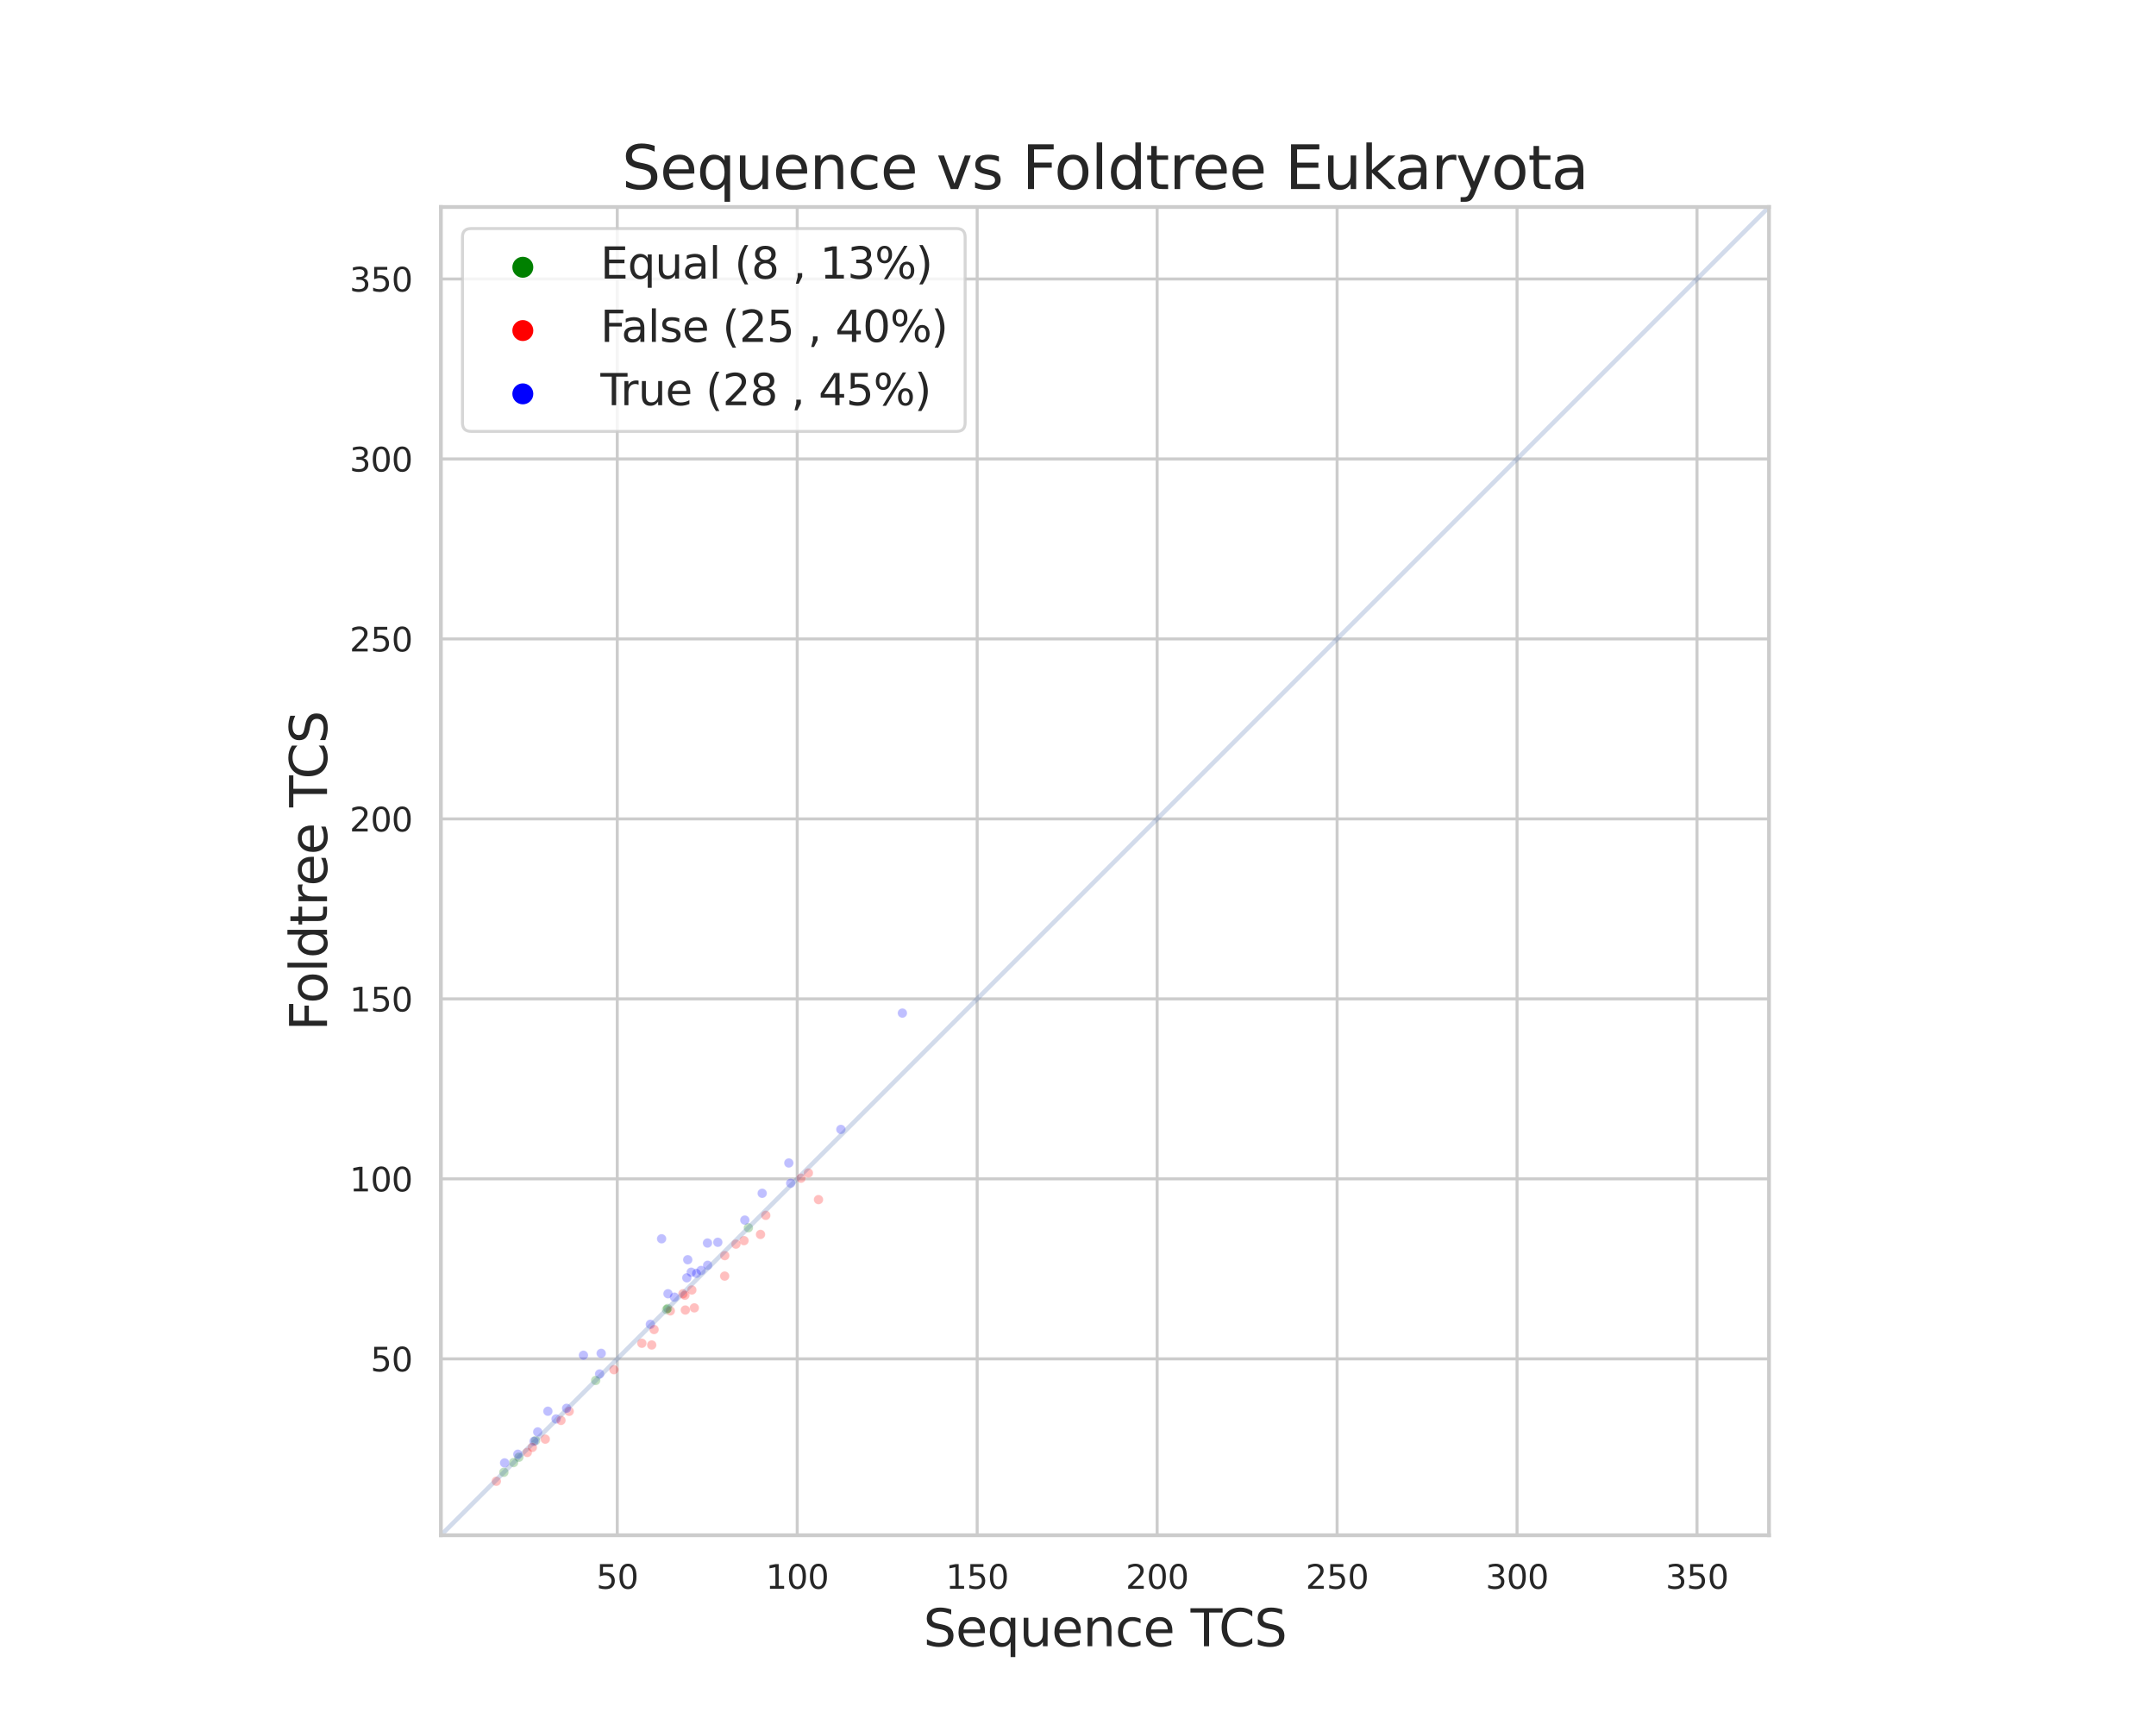 <?xml version="1.0" encoding="utf-8" standalone="no"?>
<!DOCTYPE svg PUBLIC "-//W3C//DTD SVG 1.1//EN"
  "http://www.w3.org/Graphics/SVG/1.1/DTD/svg11.dtd">
<svg xmlns:xlink="http://www.w3.org/1999/xlink" width="720pt" height="576pt" viewBox="0 0 720 576" xmlns="http://www.w3.org/2000/svg" version="1.1">
 <defs>
  <style type="text/css">*{stroke-linejoin: round; stroke-linecap: butt}</style>
 </defs>
 <g id="figure_1">
  <g id="patch_1">
   <path d="M 0 576 
L 720 576 
L 720 0 
L 0 0 
z
" style="fill: #ffffff"/>
  </g>
  <g id="axes_1">
   <g id="patch_2">
    <path d="M 147.24 512.64 
L 590.76 512.64 
L 590.76 69.12 
L 147.24 69.12 
z
" style="fill: #ffffff"/>
   </g>
   <g id="matplotlib.axis_1">
    <g id="xtick_1">
     <g id="line2d_1">
      <path d="M 206.136 512.64 
L 206.136 69.12 
" clip-path="url(#p5a9aac4372)" style="fill: none; stroke: #cccccc; stroke-linecap: round"/>
     </g>
     <g id="text_1">
      <!-- 50 -->
      <g style="fill: #262626" transform="translate(199.137 530.498) scale(0.11 -0.11)">
       <defs>
        <path id="DejaVuSans-35" d="M 691 4666 
L 3169 4666 
L 3169 4134 
L 1269 4134 
L 1269 2991 
Q 1406 3038 1543 3061 
Q 1681 3084 1819 3084 
Q 2600 3084 3056 2656 
Q 3513 2228 3513 1497 
Q 3513 744 3044 326 
Q 2575 -91 1722 -91 
Q 1428 -91 1123 -41 
Q 819 9 494 109 
L 494 744 
Q 775 591 1075 516 
Q 1375 441 1709 441 
Q 2250 441 2565 725 
Q 2881 1009 2881 1497 
Q 2881 1984 2565 2268 
Q 2250 2553 1709 2553 
Q 1456 2553 1204 2497 
Q 953 2441 691 2322 
L 691 4666 
z
" transform="scale(0.016)"/>
        <path id="DejaVuSans-30" d="M 2034 4250 
Q 1547 4250 1301 3770 
Q 1056 3291 1056 2328 
Q 1056 1369 1301 889 
Q 1547 409 2034 409 
Q 2525 409 2770 889 
Q 3016 1369 3016 2328 
Q 3016 3291 2770 3770 
Q 2525 4250 2034 4250 
z
M 2034 4750 
Q 2819 4750 3233 4129 
Q 3647 3509 3647 2328 
Q 3647 1150 3233 529 
Q 2819 -91 2034 -91 
Q 1250 -91 836 529 
Q 422 1150 422 2328 
Q 422 3509 836 4129 
Q 1250 4750 2034 4750 
z
" transform="scale(0.016)"/>
       </defs>
       <use xlink:href="#DejaVuSans-35"/>
       <use xlink:href="#DejaVuSans-30" x="63.623"/>
      </g>
     </g>
    </g>
    <g id="xtick_2">
     <g id="line2d_2">
      <path d="M 266.233 512.64 
L 266.233 69.12 
" clip-path="url(#p5a9aac4372)" style="fill: none; stroke: #cccccc; stroke-linecap: round"/>
     </g>
     <g id="text_2">
      <!-- 100 -->
      <g style="fill: #262626" transform="translate(255.735 530.498) scale(0.11 -0.11)">
       <defs>
        <path id="DejaVuSans-31" d="M 794 531 
L 1825 531 
L 1825 4091 
L 703 3866 
L 703 4441 
L 1819 4666 
L 2450 4666 
L 2450 531 
L 3481 531 
L 3481 0 
L 794 0 
L 794 531 
z
" transform="scale(0.016)"/>
       </defs>
       <use xlink:href="#DejaVuSans-31"/>
       <use xlink:href="#DejaVuSans-30" x="63.623"/>
       <use xlink:href="#DejaVuSans-30" x="127.246"/>
      </g>
     </g>
    </g>
    <g id="xtick_3">
     <g id="line2d_3">
      <path d="M 326.331 512.64 
L 326.331 69.12 
" clip-path="url(#p5a9aac4372)" style="fill: none; stroke: #cccccc; stroke-linecap: round"/>
     </g>
     <g id="text_3">
      <!-- 150 -->
      <g style="fill: #262626" transform="translate(315.833 530.498) scale(0.11 -0.11)">
       <use xlink:href="#DejaVuSans-31"/>
       <use xlink:href="#DejaVuSans-35" x="63.623"/>
       <use xlink:href="#DejaVuSans-30" x="127.246"/>
      </g>
     </g>
    </g>
    <g id="xtick_4">
     <g id="line2d_4">
      <path d="M 386.428 512.64 
L 386.428 69.12 
" clip-path="url(#p5a9aac4372)" style="fill: none; stroke: #cccccc; stroke-linecap: round"/>
     </g>
     <g id="text_4">
      <!-- 200 -->
      <g style="fill: #262626" transform="translate(375.93 530.498) scale(0.11 -0.11)">
       <defs>
        <path id="DejaVuSans-32" d="M 1228 531 
L 3431 531 
L 3431 0 
L 469 0 
L 469 531 
Q 828 903 1448 1529 
Q 2069 2156 2228 2338 
Q 2531 2678 2651 2914 
Q 2772 3150 2772 3378 
Q 2772 3750 2511 3984 
Q 2250 4219 1831 4219 
Q 1534 4219 1204 4116 
Q 875 4013 500 3803 
L 500 4441 
Q 881 4594 1212 4672 
Q 1544 4750 1819 4750 
Q 2544 4750 2975 4387 
Q 3406 4025 3406 3419 
Q 3406 3131 3298 2873 
Q 3191 2616 2906 2266 
Q 2828 2175 2409 1742 
Q 1991 1309 1228 531 
z
" transform="scale(0.016)"/>
       </defs>
       <use xlink:href="#DejaVuSans-32"/>
       <use xlink:href="#DejaVuSans-30" x="63.623"/>
       <use xlink:href="#DejaVuSans-30" x="127.246"/>
      </g>
     </g>
    </g>
    <g id="xtick_5">
     <g id="line2d_5">
      <path d="M 446.526 512.64 
L 446.526 69.12 
" clip-path="url(#p5a9aac4372)" style="fill: none; stroke: #cccccc; stroke-linecap: round"/>
     </g>
     <g id="text_5">
      <!-- 250 -->
      <g style="fill: #262626" transform="translate(436.028 530.498) scale(0.11 -0.11)">
       <use xlink:href="#DejaVuSans-32"/>
       <use xlink:href="#DejaVuSans-35" x="63.623"/>
       <use xlink:href="#DejaVuSans-30" x="127.246"/>
      </g>
     </g>
    </g>
    <g id="xtick_6">
     <g id="line2d_6">
      <path d="M 506.623 512.64 
L 506.623 69.12 
" clip-path="url(#p5a9aac4372)" style="fill: none; stroke: #cccccc; stroke-linecap: round"/>
     </g>
     <g id="text_6">
      <!-- 300 -->
      <g style="fill: #262626" transform="translate(496.125 530.498) scale(0.11 -0.11)">
       <defs>
        <path id="DejaVuSans-33" d="M 2597 2516 
Q 3050 2419 3304 2112 
Q 3559 1806 3559 1356 
Q 3559 666 3084 287 
Q 2609 -91 1734 -91 
Q 1441 -91 1130 -33 
Q 819 25 488 141 
L 488 750 
Q 750 597 1062 519 
Q 1375 441 1716 441 
Q 2309 441 2620 675 
Q 2931 909 2931 1356 
Q 2931 1769 2642 2001 
Q 2353 2234 1838 2234 
L 1294 2234 
L 1294 2753 
L 1863 2753 
Q 2328 2753 2575 2939 
Q 2822 3125 2822 3475 
Q 2822 3834 2567 4026 
Q 2313 4219 1838 4219 
Q 1578 4219 1281 4162 
Q 984 4106 628 3988 
L 628 4550 
Q 988 4650 1302 4700 
Q 1616 4750 1894 4750 
Q 2613 4750 3031 4423 
Q 3450 4097 3450 3541 
Q 3450 3153 3228 2886 
Q 3006 2619 2597 2516 
z
" transform="scale(0.016)"/>
       </defs>
       <use xlink:href="#DejaVuSans-33"/>
       <use xlink:href="#DejaVuSans-30" x="63.623"/>
       <use xlink:href="#DejaVuSans-30" x="127.246"/>
      </g>
     </g>
    </g>
    <g id="xtick_7">
     <g id="line2d_7">
      <path d="M 566.721 512.64 
L 566.721 69.12 
" clip-path="url(#p5a9aac4372)" style="fill: none; stroke: #cccccc; stroke-linecap: round"/>
     </g>
     <g id="text_7">
      <!-- 350 -->
      <g style="fill: #262626" transform="translate(556.223 530.498) scale(0.11 -0.11)">
       <use xlink:href="#DejaVuSans-33"/>
       <use xlink:href="#DejaVuSans-35" x="63.623"/>
       <use xlink:href="#DejaVuSans-30" x="127.246"/>
      </g>
     </g>
    </g>
    <g id="text_8">
     <!-- Sequence TCS -->
     <g style="fill: #262626" transform="translate(308.345 549.703) scale(0.17 -0.17)">
      <defs>
       <path id="DejaVuSans-53" d="M 3425 4513 
L 3425 3897 
Q 3066 4069 2747 4153 
Q 2428 4238 2131 4238 
Q 1616 4238 1336 4038 
Q 1056 3838 1056 3469 
Q 1056 3159 1242 3001 
Q 1428 2844 1947 2747 
L 2328 2669 
Q 3034 2534 3370 2195 
Q 3706 1856 3706 1288 
Q 3706 609 3251 259 
Q 2797 -91 1919 -91 
Q 1588 -91 1214 -16 
Q 841 59 441 206 
L 441 856 
Q 825 641 1194 531 
Q 1563 422 1919 422 
Q 2459 422 2753 634 
Q 3047 847 3047 1241 
Q 3047 1584 2836 1778 
Q 2625 1972 2144 2069 
L 1759 2144 
Q 1053 2284 737 2584 
Q 422 2884 422 3419 
Q 422 4038 858 4394 
Q 1294 4750 2059 4750 
Q 2388 4750 2728 4690 
Q 3069 4631 3425 4513 
z
" transform="scale(0.016)"/>
       <path id="DejaVuSans-65" d="M 3597 1894 
L 3597 1613 
L 953 1613 
Q 991 1019 1311 708 
Q 1631 397 2203 397 
Q 2534 397 2845 478 
Q 3156 559 3463 722 
L 3463 178 
Q 3153 47 2828 -22 
Q 2503 -91 2169 -91 
Q 1331 -91 842 396 
Q 353 884 353 1716 
Q 353 2575 817 3079 
Q 1281 3584 2069 3584 
Q 2775 3584 3186 3129 
Q 3597 2675 3597 1894 
z
M 3022 2063 
Q 3016 2534 2758 2815 
Q 2500 3097 2075 3097 
Q 1594 3097 1305 2825 
Q 1016 2553 972 2059 
L 3022 2063 
z
" transform="scale(0.016)"/>
       <path id="DejaVuSans-71" d="M 947 1747 
Q 947 1113 1208 752 
Q 1469 391 1925 391 
Q 2381 391 2643 752 
Q 2906 1113 2906 1747 
Q 2906 2381 2643 2742 
Q 2381 3103 1925 3103 
Q 1469 3103 1208 2742 
Q 947 2381 947 1747 
z
M 2906 525 
Q 2725 213 2448 61 
Q 2172 -91 1784 -91 
Q 1150 -91 751 415 
Q 353 922 353 1747 
Q 353 2572 751 3078 
Q 1150 3584 1784 3584 
Q 2172 3584 2448 3432 
Q 2725 3281 2906 2969 
L 2906 3500 
L 3481 3500 
L 3481 -1331 
L 2906 -1331 
L 2906 525 
z
" transform="scale(0.016)"/>
       <path id="DejaVuSans-75" d="M 544 1381 
L 544 3500 
L 1119 3500 
L 1119 1403 
Q 1119 906 1312 657 
Q 1506 409 1894 409 
Q 2359 409 2629 706 
Q 2900 1003 2900 1516 
L 2900 3500 
L 3475 3500 
L 3475 0 
L 2900 0 
L 2900 538 
Q 2691 219 2414 64 
Q 2138 -91 1772 -91 
Q 1169 -91 856 284 
Q 544 659 544 1381 
z
M 1991 3584 
L 1991 3584 
z
" transform="scale(0.016)"/>
       <path id="DejaVuSans-6e" d="M 3513 2113 
L 3513 0 
L 2938 0 
L 2938 2094 
Q 2938 2591 2744 2837 
Q 2550 3084 2163 3084 
Q 1697 3084 1428 2787 
Q 1159 2491 1159 1978 
L 1159 0 
L 581 0 
L 581 3500 
L 1159 3500 
L 1159 2956 
Q 1366 3272 1645 3428 
Q 1925 3584 2291 3584 
Q 2894 3584 3203 3211 
Q 3513 2838 3513 2113 
z
" transform="scale(0.016)"/>
       <path id="DejaVuSans-63" d="M 3122 3366 
L 3122 2828 
Q 2878 2963 2633 3030 
Q 2388 3097 2138 3097 
Q 1578 3097 1268 2742 
Q 959 2388 959 1747 
Q 959 1106 1268 751 
Q 1578 397 2138 397 
Q 2388 397 2633 464 
Q 2878 531 3122 666 
L 3122 134 
Q 2881 22 2623 -34 
Q 2366 -91 2075 -91 
Q 1284 -91 818 406 
Q 353 903 353 1747 
Q 353 2603 823 3093 
Q 1294 3584 2113 3584 
Q 2378 3584 2631 3529 
Q 2884 3475 3122 3366 
z
" transform="scale(0.016)"/>
       <path id="DejaVuSans-20" transform="scale(0.016)"/>
       <path id="DejaVuSans-54" d="M -19 4666 
L 3928 4666 
L 3928 4134 
L 2272 4134 
L 2272 0 
L 1638 0 
L 1638 4134 
L -19 4134 
L -19 4666 
z
" transform="scale(0.016)"/>
       <path id="DejaVuSans-43" d="M 4122 4306 
L 4122 3641 
Q 3803 3938 3442 4084 
Q 3081 4231 2675 4231 
Q 1875 4231 1450 3742 
Q 1025 3253 1025 2328 
Q 1025 1406 1450 917 
Q 1875 428 2675 428 
Q 3081 428 3442 575 
Q 3803 722 4122 1019 
L 4122 359 
Q 3791 134 3420 21 
Q 3050 -91 2638 -91 
Q 1578 -91 968 557 
Q 359 1206 359 2328 
Q 359 3453 968 4101 
Q 1578 4750 2638 4750 
Q 3056 4750 3426 4639 
Q 3797 4528 4122 4306 
z
" transform="scale(0.016)"/>
      </defs>
      <use xlink:href="#DejaVuSans-53"/>
      <use xlink:href="#DejaVuSans-65" x="63.477"/>
      <use xlink:href="#DejaVuSans-71" x="125"/>
      <use xlink:href="#DejaVuSans-75" x="188.477"/>
      <use xlink:href="#DejaVuSans-65" x="251.855"/>
      <use xlink:href="#DejaVuSans-6e" x="313.379"/>
      <use xlink:href="#DejaVuSans-63" x="376.758"/>
      <use xlink:href="#DejaVuSans-65" x="431.738"/>
      <use xlink:href="#DejaVuSans-20" x="493.262"/>
      <use xlink:href="#DejaVuSans-54" x="525.049"/>
      <use xlink:href="#DejaVuSans-43" x="580.258"/>
      <use xlink:href="#DejaVuSans-53" x="650.082"/>
     </g>
    </g>
   </g>
   <g id="matplotlib.axis_2">
    <g id="ytick_1">
     <g id="line2d_8">
      <path d="M 147.24 453.744 
L 590.76 453.744 
" clip-path="url(#p5a9aac4372)" style="fill: none; stroke: #cccccc; stroke-linecap: round"/>
     </g>
     <g id="text_9">
      <!-- 50 -->
      <g style="fill: #262626" transform="translate(123.743 457.924) scale(0.11 -0.11)">
       <use xlink:href="#DejaVuSans-35"/>
       <use xlink:href="#DejaVuSans-30" x="63.623"/>
      </g>
     </g>
    </g>
    <g id="ytick_2">
     <g id="line2d_9">
      <path d="M 147.24 393.647 
L 590.76 393.647 
" clip-path="url(#p5a9aac4372)" style="fill: none; stroke: #cccccc; stroke-linecap: round"/>
     </g>
     <g id="text_10">
      <!-- 100 -->
      <g style="fill: #262626" transform="translate(116.744 397.826) scale(0.11 -0.11)">
       <use xlink:href="#DejaVuSans-31"/>
       <use xlink:href="#DejaVuSans-30" x="63.623"/>
       <use xlink:href="#DejaVuSans-30" x="127.246"/>
      </g>
     </g>
    </g>
    <g id="ytick_3">
     <g id="line2d_10">
      <path d="M 147.24 333.549 
L 590.76 333.549 
" clip-path="url(#p5a9aac4372)" style="fill: none; stroke: #cccccc; stroke-linecap: round"/>
     </g>
     <g id="text_11">
      <!-- 150 -->
      <g style="fill: #262626" transform="translate(116.744 337.728) scale(0.11 -0.11)">
       <use xlink:href="#DejaVuSans-31"/>
       <use xlink:href="#DejaVuSans-35" x="63.623"/>
       <use xlink:href="#DejaVuSans-30" x="127.246"/>
      </g>
     </g>
    </g>
    <g id="ytick_4">
     <g id="line2d_11">
      <path d="M 147.24 273.452 
L 590.76 273.452 
" clip-path="url(#p5a9aac4372)" style="fill: none; stroke: #cccccc; stroke-linecap: round"/>
     </g>
     <g id="text_12">
      <!-- 200 -->
      <g style="fill: #262626" transform="translate(116.744 277.631) scale(0.11 -0.11)">
       <use xlink:href="#DejaVuSans-32"/>
       <use xlink:href="#DejaVuSans-30" x="63.623"/>
       <use xlink:href="#DejaVuSans-30" x="127.246"/>
      </g>
     </g>
    </g>
    <g id="ytick_5">
     <g id="line2d_12">
      <path d="M 147.24 213.354 
L 590.76 213.354 
" clip-path="url(#p5a9aac4372)" style="fill: none; stroke: #cccccc; stroke-linecap: round"/>
     </g>
     <g id="text_13">
      <!-- 250 -->
      <g style="fill: #262626" transform="translate(116.744 217.533) scale(0.11 -0.11)">
       <use xlink:href="#DejaVuSans-32"/>
       <use xlink:href="#DejaVuSans-35" x="63.623"/>
       <use xlink:href="#DejaVuSans-30" x="127.246"/>
      </g>
     </g>
    </g>
    <g id="ytick_6">
     <g id="line2d_13">
      <path d="M 147.24 153.257 
L 590.76 153.257 
" clip-path="url(#p5a9aac4372)" style="fill: none; stroke: #cccccc; stroke-linecap: round"/>
     </g>
     <g id="text_14">
      <!-- 300 -->
      <g style="fill: #262626" transform="translate(116.744 157.436) scale(0.11 -0.11)">
       <use xlink:href="#DejaVuSans-33"/>
       <use xlink:href="#DejaVuSans-30" x="63.623"/>
       <use xlink:href="#DejaVuSans-30" x="127.246"/>
      </g>
     </g>
    </g>
    <g id="ytick_7">
     <g id="line2d_14">
      <path d="M 147.24 93.159 
L 590.76 93.159 
" clip-path="url(#p5a9aac4372)" style="fill: none; stroke: #cccccc; stroke-linecap: round"/>
     </g>
     <g id="text_15">
      <!-- 350 -->
      <g style="fill: #262626" transform="translate(116.744 97.338) scale(0.11 -0.11)">
       <use xlink:href="#DejaVuSans-33"/>
       <use xlink:href="#DejaVuSans-35" x="63.623"/>
       <use xlink:href="#DejaVuSans-30" x="127.246"/>
      </g>
     </g>
    </g>
    <g id="text_16">
     <!-- Foldtree TCS -->
     <g style="fill: #262626" transform="translate(109.208 344.24) rotate(-90) scale(0.17 -0.17)">
      <defs>
       <path id="DejaVuSans-46" d="M 628 4666 
L 3309 4666 
L 3309 4134 
L 1259 4134 
L 1259 2759 
L 3109 2759 
L 3109 2228 
L 1259 2228 
L 1259 0 
L 628 0 
L 628 4666 
z
" transform="scale(0.016)"/>
       <path id="DejaVuSans-6f" d="M 1959 3097 
Q 1497 3097 1228 2736 
Q 959 2375 959 1747 
Q 959 1119 1226 758 
Q 1494 397 1959 397 
Q 2419 397 2687 759 
Q 2956 1122 2956 1747 
Q 2956 2369 2687 2733 
Q 2419 3097 1959 3097 
z
M 1959 3584 
Q 2709 3584 3137 3096 
Q 3566 2609 3566 1747 
Q 3566 888 3137 398 
Q 2709 -91 1959 -91 
Q 1206 -91 779 398 
Q 353 888 353 1747 
Q 353 2609 779 3096 
Q 1206 3584 1959 3584 
z
" transform="scale(0.016)"/>
       <path id="DejaVuSans-6c" d="M 603 4863 
L 1178 4863 
L 1178 0 
L 603 0 
L 603 4863 
z
" transform="scale(0.016)"/>
       <path id="DejaVuSans-64" d="M 2906 2969 
L 2906 4863 
L 3481 4863 
L 3481 0 
L 2906 0 
L 2906 525 
Q 2725 213 2448 61 
Q 2172 -91 1784 -91 
Q 1150 -91 751 415 
Q 353 922 353 1747 
Q 353 2572 751 3078 
Q 1150 3584 1784 3584 
Q 2172 3584 2448 3432 
Q 2725 3281 2906 2969 
z
M 947 1747 
Q 947 1113 1208 752 
Q 1469 391 1925 391 
Q 2381 391 2643 752 
Q 2906 1113 2906 1747 
Q 2906 2381 2643 2742 
Q 2381 3103 1925 3103 
Q 1469 3103 1208 2742 
Q 947 2381 947 1747 
z
" transform="scale(0.016)"/>
       <path id="DejaVuSans-74" d="M 1172 4494 
L 1172 3500 
L 2356 3500 
L 2356 3053 
L 1172 3053 
L 1172 1153 
Q 1172 725 1289 603 
Q 1406 481 1766 481 
L 2356 481 
L 2356 0 
L 1766 0 
Q 1100 0 847 248 
Q 594 497 594 1153 
L 594 3053 
L 172 3053 
L 172 3500 
L 594 3500 
L 594 4494 
L 1172 4494 
z
" transform="scale(0.016)"/>
       <path id="DejaVuSans-72" d="M 2631 2963 
Q 2534 3019 2420 3045 
Q 2306 3072 2169 3072 
Q 1681 3072 1420 2755 
Q 1159 2438 1159 1844 
L 1159 0 
L 581 0 
L 581 3500 
L 1159 3500 
L 1159 2956 
Q 1341 3275 1631 3429 
Q 1922 3584 2338 3584 
Q 2397 3584 2469 3576 
Q 2541 3569 2628 3553 
L 2631 2963 
z
" transform="scale(0.016)"/>
      </defs>
      <use xlink:href="#DejaVuSans-46"/>
      <use xlink:href="#DejaVuSans-6f" x="53.895"/>
      <use xlink:href="#DejaVuSans-6c" x="115.076"/>
      <use xlink:href="#DejaVuSans-64" x="142.859"/>
      <use xlink:href="#DejaVuSans-74" x="206.336"/>
      <use xlink:href="#DejaVuSans-72" x="245.545"/>
      <use xlink:href="#DejaVuSans-65" x="284.408"/>
      <use xlink:href="#DejaVuSans-65" x="345.932"/>
      <use xlink:href="#DejaVuSans-20" x="407.455"/>
      <use xlink:href="#DejaVuSans-54" x="439.242"/>
      <use xlink:href="#DejaVuSans-43" x="494.451"/>
      <use xlink:href="#DejaVuSans-53" x="564.275"/>
     </g>
    </g>
   </g>
   <g id="PathCollection_1">
    <defs>
     <path id="C0_0_9a21d95fc5" d="M 0 1.581 
C 0.419 1.581 0.822 1.415 1.118 1.118 
C 1.415 0.822 1.581 0.419 1.581 -0 
C 1.581 -0.419 1.415 -0.822 1.118 -1.118 
C 0.822 -1.415 0.419 -1.581 0 -1.581 
C -0.419 -1.581 -0.822 -1.415 -1.118 -1.118 
C -1.415 -0.822 -1.581 -0.419 -1.581 0 
C -1.581 0.419 -1.415 0.822 -1.118 1.118 
C -0.822 1.415 -0.419 1.581 0 1.581 
z
"/>
    </defs>
    <g clip-path="url(#p5a9aac4372)">
     <use xlink:href="#C0_0_9a21d95fc5" x="168.274" y="491.606" style="fill: #008000; fill-opacity: 0.25; stroke: #ffffff; stroke-opacity: 0.25; stroke-width: 0.253"/>
    </g>
    <g clip-path="url(#p5a9aac4372)">
     <use xlink:href="#C0_0_9a21d95fc5" x="228.071" y="432.009" style="fill: #ff0000; fill-opacity: 0.25; stroke: #ffffff; stroke-opacity: 0.25; stroke-width: 0.253"/>
    </g>
    <g clip-path="url(#p5a9aac4372)">
     <use xlink:href="#C0_0_9a21d95fc5" x="182.097" y="480.548" style="fill: #ff0000; fill-opacity: 0.25; stroke: #ffffff; stroke-opacity: 0.25; stroke-width: 0.253"/>
    </g>
    <g clip-path="url(#p5a9aac4372)">
     <use xlink:href="#C0_0_9a21d95fc5" x="178.834" y="481.046" style="fill: #008000; fill-opacity: 0.25; stroke: #ffffff; stroke-opacity: 0.25; stroke-width: 0.253"/>
    </g>
    <g clip-path="url(#p5a9aac4372)">
     <use xlink:href="#C0_0_9a21d95fc5" x="231.877" y="436.717" style="fill: #ff0000; fill-opacity: 0.25; stroke: #ffffff; stroke-opacity: 0.25; stroke-width: 0.253"/>
    </g>
    <g clip-path="url(#p5a9aac4372)">
     <use xlink:href="#C0_0_9a21d95fc5" x="267.515" y="393.406" style="fill: #ff0000; fill-opacity: 0.25; stroke: #ffffff; stroke-opacity: 0.25; stroke-width: 0.253"/>
    </g>
    <g clip-path="url(#p5a9aac4372)">
     <use xlink:href="#C0_0_9a21d95fc5" x="255.726" y="405.821" style="fill: #ff0000; fill-opacity: 0.25; stroke: #ffffff; stroke-opacity: 0.25; stroke-width: 0.253"/>
    </g>
    <g clip-path="url(#p5a9aac4372)">
     <use xlink:href="#C0_0_9a21d95fc5" x="200.246" y="458.793" style="fill: #0000ff; fill-opacity: 0.25; stroke: #ffffff; stroke-opacity: 0.25; stroke-width: 0.253"/>
    </g>
    <g clip-path="url(#p5a9aac4372)">
     <use xlink:href="#C0_0_9a21d95fc5" x="173.282" y="486.598" style="fill: #008000; fill-opacity: 0.25; stroke: #ffffff; stroke-opacity: 0.25; stroke-width: 0.253"/>
    </g>
    <g clip-path="url(#p5a9aac4372)">
     <use xlink:href="#C0_0_9a21d95fc5" x="178.357" y="481.256" style="fill: #0000ff; fill-opacity: 0.25; stroke: #ffffff; stroke-opacity: 0.25; stroke-width: 0.253"/>
    </g>
    <g clip-path="url(#p5a9aac4372)">
     <use xlink:href="#C0_0_9a21d95fc5" x="269.961" y="391.675" style="fill: #ff0000; fill-opacity: 0.25; stroke: #ffffff; stroke-opacity: 0.25; stroke-width: 0.253"/>
    </g>
    <g clip-path="url(#p5a9aac4372)">
     <use xlink:href="#C0_0_9a21d95fc5" x="228.732" y="432.494" style="fill: #ff0000; fill-opacity: 0.25; stroke: #ffffff; stroke-opacity: 0.25; stroke-width: 0.253"/>
    </g>
    <g clip-path="url(#p5a9aac4372)">
     <use xlink:href="#C0_0_9a21d95fc5" x="171.519" y="488.361" style="fill: #008000; fill-opacity: 0.25; stroke: #ffffff; stroke-opacity: 0.25; stroke-width: 0.253"/>
    </g>
    <g clip-path="url(#p5a9aac4372)">
     <use xlink:href="#C0_0_9a21d95fc5" x="223.853" y="437.718" style="fill: #ff0000; fill-opacity: 0.25; stroke: #ffffff; stroke-opacity: 0.25; stroke-width: 0.253"/>
    </g>
    <g clip-path="url(#p5a9aac4372)">
     <use xlink:href="#C0_0_9a21d95fc5" x="217.194" y="442.206" style="fill: #0000ff; fill-opacity: 0.25; stroke: #ffffff; stroke-opacity: 0.25; stroke-width: 0.253"/>
    </g>
    <g clip-path="url(#p5a9aac4372)">
     <use xlink:href="#C0_0_9a21d95fc5" x="225.242" y="433.145" style="fill: #0000ff; fill-opacity: 0.25; stroke: #ffffff; stroke-opacity: 0.25; stroke-width: 0.253"/>
    </g>
    <g clip-path="url(#p5a9aac4372)">
     <use xlink:href="#C0_0_9a21d95fc5" x="176.087" y="484.995" style="fill: #ff0000; fill-opacity: 0.25; stroke: #ffffff; stroke-opacity: 0.25; stroke-width: 0.253"/>
    </g>
    <g clip-path="url(#p5a9aac4372)">
     <use xlink:href="#C0_0_9a21d95fc5" x="248.467" y="414.268" style="fill: #ff0000; fill-opacity: 0.25; stroke: #ffffff; stroke-opacity: 0.25; stroke-width: 0.253"/>
    </g>
    <g clip-path="url(#p5a9aac4372)">
     <use xlink:href="#C0_0_9a21d95fc5" x="239.717" y="414.816" style="fill: #0000ff; fill-opacity: 0.25; stroke: #ffffff; stroke-opacity: 0.25; stroke-width: 0.253"/>
    </g>
    <g clip-path="url(#p5a9aac4372)">
     <use xlink:href="#C0_0_9a21d95fc5" x="177.77" y="483.312" style="fill: #ff0000; fill-opacity: 0.25; stroke: #ffffff; stroke-opacity: 0.25; stroke-width: 0.253"/>
    </g>
    <g clip-path="url(#p5a9aac4372)">
     <use xlink:href="#C0_0_9a21d95fc5" x="228.863" y="437.436" style="fill: #ff0000; fill-opacity: 0.25; stroke: #ffffff; stroke-opacity: 0.25; stroke-width: 0.253"/>
    </g>
    <g clip-path="url(#p5a9aac4372)">
     <use xlink:href="#C0_0_9a21d95fc5" x="236.266" y="415.063" style="fill: #0000ff; fill-opacity: 0.25; stroke: #ffffff; stroke-opacity: 0.25; stroke-width: 0.253"/>
    </g>
    <g clip-path="url(#p5a9aac4372)">
     <use xlink:href="#C0_0_9a21d95fc5" x="230.833" y="424.812" style="fill: #0000ff; fill-opacity: 0.25; stroke: #ffffff; stroke-opacity: 0.25; stroke-width: 0.253"/>
    </g>
    <g clip-path="url(#p5a9aac4372)">
     <use xlink:href="#C0_0_9a21d95fc5" x="245.771" y="415.427" style="fill: #ff0000; fill-opacity: 0.25; stroke: #ffffff; stroke-opacity: 0.25; stroke-width: 0.253"/>
    </g>
    <g clip-path="url(#p5a9aac4372)">
     <use xlink:href="#C0_0_9a21d95fc5" x="229.676" y="420.634" style="fill: #0000ff; fill-opacity: 0.25; stroke: #ffffff; stroke-opacity: 0.25; stroke-width: 0.253"/>
    </g>
    <g clip-path="url(#p5a9aac4372)">
     <use xlink:href="#C0_0_9a21d95fc5" x="273.342" y="400.567" style="fill: #ff0000; fill-opacity: 0.25; stroke: #ffffff; stroke-opacity: 0.25; stroke-width: 0.253"/>
    </g>
    <g clip-path="url(#p5a9aac4372)">
     <use xlink:href="#C0_0_9a21d95fc5" x="280.81" y="377.126" style="fill: #0000ff; fill-opacity: 0.25; stroke: #ffffff; stroke-opacity: 0.25; stroke-width: 0.253"/>
    </g>
    <g clip-path="url(#p5a9aac4372)">
     <use xlink:href="#C0_0_9a21d95fc5" x="223.075" y="431.997" style="fill: #0000ff; fill-opacity: 0.25; stroke: #ffffff; stroke-opacity: 0.25; stroke-width: 0.253"/>
    </g>
    <g clip-path="url(#p5a9aac4372)">
     <use xlink:href="#C0_0_9a21d95fc5" x="222.593" y="437.287" style="fill: #008000; fill-opacity: 0.25; stroke: #ffffff; stroke-opacity: 0.25; stroke-width: 0.253"/>
    </g>
    <g clip-path="url(#p5a9aac4372)">
     <use xlink:href="#C0_0_9a21d95fc5" x="214.349" y="448.536" style="fill: #ff0000; fill-opacity: 0.25; stroke: #ffffff; stroke-opacity: 0.25; stroke-width: 0.253"/>
    </g>
    <g clip-path="url(#p5a9aac4372)">
     <use xlink:href="#C0_0_9a21d95fc5" x="249.921" y="409.959" style="fill: #008000; fill-opacity: 0.25; stroke: #ffffff; stroke-opacity: 0.25; stroke-width: 0.253"/>
    </g>
    <g clip-path="url(#p5a9aac4372)">
     <use xlink:href="#C0_0_9a21d95fc5" x="254.534" y="398.455" style="fill: #0000ff; fill-opacity: 0.25; stroke: #ffffff; stroke-opacity: 0.25; stroke-width: 0.253"/>
    </g>
    <g clip-path="url(#p5a9aac4372)">
     <use xlink:href="#C0_0_9a21d95fc5" x="185.702" y="473.817" style="fill: #0000ff; fill-opacity: 0.25; stroke: #ffffff; stroke-opacity: 0.25; stroke-width: 0.253"/>
    </g>
    <g clip-path="url(#p5a9aac4372)">
     <use xlink:href="#C0_0_9a21d95fc5" x="301.352" y="338.286" style="fill: #0000ff; fill-opacity: 0.25; stroke: #ffffff; stroke-opacity: 0.25; stroke-width: 0.253"/>
    </g>
    <g clip-path="url(#p5a9aac4372)">
     <use xlink:href="#C0_0_9a21d95fc5" x="263.429" y="388.338" style="fill: #0000ff; fill-opacity: 0.25; stroke: #ffffff; stroke-opacity: 0.25; stroke-width: 0.253"/>
    </g>
    <g clip-path="url(#p5a9aac4372)">
     <use xlink:href="#C0_0_9a21d95fc5" x="242.044" y="419.263" style="fill: #ff0000; fill-opacity: 0.25; stroke: #ffffff; stroke-opacity: 0.25; stroke-width: 0.253"/>
    </g>
    <g clip-path="url(#p5a9aac4372)">
     <use xlink:href="#C0_0_9a21d95fc5" x="217.64" y="449.108" style="fill: #ff0000; fill-opacity: 0.25; stroke: #ffffff; stroke-opacity: 0.25; stroke-width: 0.253"/>
    </g>
    <g clip-path="url(#p5a9aac4372)">
     <use xlink:href="#C0_0_9a21d95fc5" x="172.932" y="485.596" style="fill: #0000ff; fill-opacity: 0.25; stroke: #ffffff; stroke-opacity: 0.25; stroke-width: 0.253"/>
    </g>
    <g clip-path="url(#p5a9aac4372)">
     <use xlink:href="#C0_0_9a21d95fc5" x="234.119" y="424.221" style="fill: #0000ff; fill-opacity: 0.25; stroke: #ffffff; stroke-opacity: 0.25; stroke-width: 0.253"/>
    </g>
    <g clip-path="url(#p5a9aac4372)">
     <use xlink:href="#C0_0_9a21d95fc5" x="200.767" y="451.901" style="fill: #0000ff; fill-opacity: 0.25; stroke: #ffffff; stroke-opacity: 0.25; stroke-width: 0.253"/>
    </g>
    <g clip-path="url(#p5a9aac4372)">
     <use xlink:href="#C0_0_9a21d95fc5" x="198.924" y="460.956" style="fill: #008000; fill-opacity: 0.25; stroke: #ffffff; stroke-opacity: 0.25; stroke-width: 0.253"/>
    </g>
    <g clip-path="url(#p5a9aac4372)">
     <use xlink:href="#C0_0_9a21d95fc5" x="232.579" y="425.179" style="fill: #0000ff; fill-opacity: 0.25; stroke: #ffffff; stroke-opacity: 0.25; stroke-width: 0.253"/>
    </g>
    <g clip-path="url(#p5a9aac4372)">
     <use xlink:href="#C0_0_9a21d95fc5" x="222.963" y="436.917" style="fill: #008000; fill-opacity: 0.25; stroke: #ffffff; stroke-opacity: 0.25; stroke-width: 0.253"/>
    </g>
    <g clip-path="url(#p5a9aac4372)">
     <use xlink:href="#C0_0_9a21d95fc5" x="253.973" y="412.191" style="fill: #ff0000; fill-opacity: 0.25; stroke: #ffffff; stroke-opacity: 0.25; stroke-width: 0.253"/>
    </g>
    <g clip-path="url(#p5a9aac4372)">
     <use xlink:href="#C0_0_9a21d95fc5" x="205.034" y="457.35" style="fill: #ff0000; fill-opacity: 0.25; stroke: #ffffff; stroke-opacity: 0.25; stroke-width: 0.253"/>
    </g>
    <g clip-path="url(#p5a9aac4372)">
     <use xlink:href="#C0_0_9a21d95fc5" x="194.837" y="452.542" style="fill: #0000ff; fill-opacity: 0.25; stroke: #ffffff; stroke-opacity: 0.25; stroke-width: 0.253"/>
    </g>
    <g clip-path="url(#p5a9aac4372)">
     <use xlink:href="#C0_0_9a21d95fc5" x="248.736" y="407.4" style="fill: #0000ff; fill-opacity: 0.25; stroke: #ffffff; stroke-opacity: 0.25; stroke-width: 0.253"/>
    </g>
    <g clip-path="url(#p5a9aac4372)">
     <use xlink:href="#C0_0_9a21d95fc5" x="182.971" y="471.227" style="fill: #0000ff; fill-opacity: 0.25; stroke: #ffffff; stroke-opacity: 0.25; stroke-width: 0.253"/>
    </g>
    <g clip-path="url(#p5a9aac4372)">
     <use xlink:href="#C0_0_9a21d95fc5" x="236.318" y="422.494" style="fill: #0000ff; fill-opacity: 0.25; stroke: #ffffff; stroke-opacity: 0.25; stroke-width: 0.253"/>
    </g>
    <g clip-path="url(#p5a9aac4372)">
     <use xlink:href="#C0_0_9a21d95fc5" x="242.006" y="426.1" style="fill: #ff0000; fill-opacity: 0.25; stroke: #ffffff; stroke-opacity: 0.25; stroke-width: 0.253"/>
    </g>
    <g clip-path="url(#p5a9aac4372)">
     <use xlink:href="#C0_0_9a21d95fc5" x="190.081" y="471.259" style="fill: #ff0000; fill-opacity: 0.25; stroke: #ffffff; stroke-opacity: 0.25; stroke-width: 0.253"/>
    </g>
    <g clip-path="url(#p5a9aac4372)">
     <use xlink:href="#C0_0_9a21d95fc5" x="187.341" y="474.287" style="fill: #ff0000; fill-opacity: 0.25; stroke: #ffffff; stroke-opacity: 0.25; stroke-width: 0.253"/>
    </g>
    <g clip-path="url(#p5a9aac4372)">
     <use xlink:href="#C0_0_9a21d95fc5" x="179.572" y="478.144" style="fill: #0000ff; fill-opacity: 0.25; stroke: #ffffff; stroke-opacity: 0.25; stroke-width: 0.253"/>
    </g>
    <g clip-path="url(#p5a9aac4372)">
     <use xlink:href="#C0_0_9a21d95fc5" x="168.515" y="488.481" style="fill: #0000ff; fill-opacity: 0.25; stroke: #ffffff; stroke-opacity: 0.25; stroke-width: 0.253"/>
    </g>
    <g clip-path="url(#p5a9aac4372)">
     <use xlink:href="#C0_0_9a21d95fc5" x="264.055" y="395.074" style="fill: #0000ff; fill-opacity: 0.25; stroke: #ffffff; stroke-opacity: 0.25; stroke-width: 0.253"/>
    </g>
    <g clip-path="url(#p5a9aac4372)">
     <use xlink:href="#C0_0_9a21d95fc5" x="189.228" y="470.251" style="fill: #0000ff; fill-opacity: 0.25; stroke: #ffffff; stroke-opacity: 0.25; stroke-width: 0.253"/>
    </g>
    <g clip-path="url(#p5a9aac4372)">
     <use xlink:href="#C0_0_9a21d95fc5" x="229.357" y="426.676" style="fill: #0000ff; fill-opacity: 0.25; stroke: #ffffff; stroke-opacity: 0.25; stroke-width: 0.253"/>
    </g>
    <g clip-path="url(#p5a9aac4372)">
     <use xlink:href="#C0_0_9a21d95fc5" x="218.432" y="443.944" style="fill: #ff0000; fill-opacity: 0.25; stroke: #ffffff; stroke-opacity: 0.25; stroke-width: 0.253"/>
    </g>
    <g clip-path="url(#p5a9aac4372)">
     <use xlink:href="#C0_0_9a21d95fc5" x="231.045" y="430.742" style="fill: #ff0000; fill-opacity: 0.25; stroke: #ffffff; stroke-opacity: 0.25; stroke-width: 0.253"/>
    </g>
    <g clip-path="url(#p5a9aac4372)">
     <use xlink:href="#C0_0_9a21d95fc5" x="220.944" y="413.647" style="fill: #0000ff; fill-opacity: 0.25; stroke: #ffffff; stroke-opacity: 0.25; stroke-width: 0.253"/>
    </g>
    <g clip-path="url(#p5a9aac4372)">
     <use xlink:href="#C0_0_9a21d95fc5" x="165.75" y="494.611" style="fill: #ff0000; fill-opacity: 0.25; stroke: #ffffff; stroke-opacity: 0.25; stroke-width: 0.253"/>
    </g>
   </g>
   <g id="PathCollection_2"/>
   <g id="PathCollection_3"/>
   <g id="PathCollection_4"/>
   <g id="line2d_15">
    <path d="M 146.038 513.842 
L 590.76 69.12 
" clip-path="url(#p5a9aac4372)" style="fill: none; stroke: #4c72b0; stroke-opacity: 0.25; stroke-width: 1.5; stroke-linecap: round"/>
   </g>
   <g id="patch_3">
    <path d="M 147.24 512.64 
L 147.24 69.12 
" style="fill: none; stroke: #cccccc; stroke-width: 1.25; stroke-linejoin: miter; stroke-linecap: square"/>
   </g>
   <g id="patch_4">
    <path d="M 590.76 512.64 
L 590.76 69.12 
" style="fill: none; stroke: #cccccc; stroke-width: 1.25; stroke-linejoin: miter; stroke-linecap: square"/>
   </g>
   <g id="patch_5">
    <path d="M 147.24 512.64 
L 590.76 512.64 
" style="fill: none; stroke: #cccccc; stroke-width: 1.25; stroke-linejoin: miter; stroke-linecap: square"/>
   </g>
   <g id="patch_6">
    <path d="M 147.24 69.12 
L 590.76 69.12 
" style="fill: none; stroke: #cccccc; stroke-width: 1.25; stroke-linejoin: miter; stroke-linecap: square"/>
   </g>
   <g id="text_17">
    <!-- Sequence vs Foldtree Eukaryota -->
    <g style="fill: #262626" transform="translate(207.664 63.12) scale(0.2 -0.2)">
     <defs>
      <path id="DejaVuSans-76" d="M 191 3500 
L 800 3500 
L 1894 563 
L 2988 3500 
L 3597 3500 
L 2284 0 
L 1503 0 
L 191 3500 
z
" transform="scale(0.016)"/>
      <path id="DejaVuSans-73" d="M 2834 3397 
L 2834 2853 
Q 2591 2978 2328 3040 
Q 2066 3103 1784 3103 
Q 1356 3103 1142 2972 
Q 928 2841 928 2578 
Q 928 2378 1081 2264 
Q 1234 2150 1697 2047 
L 1894 2003 
Q 2506 1872 2764 1633 
Q 3022 1394 3022 966 
Q 3022 478 2636 193 
Q 2250 -91 1575 -91 
Q 1294 -91 989 -36 
Q 684 19 347 128 
L 347 722 
Q 666 556 975 473 
Q 1284 391 1588 391 
Q 1994 391 2212 530 
Q 2431 669 2431 922 
Q 2431 1156 2273 1281 
Q 2116 1406 1581 1522 
L 1381 1569 
Q 847 1681 609 1914 
Q 372 2147 372 2553 
Q 372 3047 722 3315 
Q 1072 3584 1716 3584 
Q 2034 3584 2315 3537 
Q 2597 3491 2834 3397 
z
" transform="scale(0.016)"/>
      <path id="DejaVuSans-45" d="M 628 4666 
L 3578 4666 
L 3578 4134 
L 1259 4134 
L 1259 2753 
L 3481 2753 
L 3481 2222 
L 1259 2222 
L 1259 531 
L 3634 531 
L 3634 0 
L 628 0 
L 628 4666 
z
" transform="scale(0.016)"/>
      <path id="DejaVuSans-6b" d="M 581 4863 
L 1159 4863 
L 1159 1991 
L 2875 3500 
L 3609 3500 
L 1753 1863 
L 3688 0 
L 2938 0 
L 1159 1709 
L 1159 0 
L 581 0 
L 581 4863 
z
" transform="scale(0.016)"/>
      <path id="DejaVuSans-61" d="M 2194 1759 
Q 1497 1759 1228 1600 
Q 959 1441 959 1056 
Q 959 750 1161 570 
Q 1363 391 1709 391 
Q 2188 391 2477 730 
Q 2766 1069 2766 1631 
L 2766 1759 
L 2194 1759 
z
M 3341 1997 
L 3341 0 
L 2766 0 
L 2766 531 
Q 2569 213 2275 61 
Q 1981 -91 1556 -91 
Q 1019 -91 701 211 
Q 384 513 384 1019 
Q 384 1609 779 1909 
Q 1175 2209 1959 2209 
L 2766 2209 
L 2766 2266 
Q 2766 2663 2505 2880 
Q 2244 3097 1772 3097 
Q 1472 3097 1187 3025 
Q 903 2953 641 2809 
L 641 3341 
Q 956 3463 1253 3523 
Q 1550 3584 1831 3584 
Q 2591 3584 2966 3190 
Q 3341 2797 3341 1997 
z
" transform="scale(0.016)"/>
      <path id="DejaVuSans-79" d="M 2059 -325 
Q 1816 -950 1584 -1140 
Q 1353 -1331 966 -1331 
L 506 -1331 
L 506 -850 
L 844 -850 
Q 1081 -850 1212 -737 
Q 1344 -625 1503 -206 
L 1606 56 
L 191 3500 
L 800 3500 
L 1894 763 
L 2988 3500 
L 3597 3500 
L 2059 -325 
z
" transform="scale(0.016)"/>
     </defs>
     <use xlink:href="#DejaVuSans-53"/>
     <use xlink:href="#DejaVuSans-65" x="63.477"/>
     <use xlink:href="#DejaVuSans-71" x="125"/>
     <use xlink:href="#DejaVuSans-75" x="188.477"/>
     <use xlink:href="#DejaVuSans-65" x="251.855"/>
     <use xlink:href="#DejaVuSans-6e" x="313.379"/>
     <use xlink:href="#DejaVuSans-63" x="376.758"/>
     <use xlink:href="#DejaVuSans-65" x="431.738"/>
     <use xlink:href="#DejaVuSans-20" x="493.262"/>
     <use xlink:href="#DejaVuSans-76" x="525.049"/>
     <use xlink:href="#DejaVuSans-73" x="584.229"/>
     <use xlink:href="#DejaVuSans-20" x="636.328"/>
     <use xlink:href="#DejaVuSans-46" x="668.115"/>
     <use xlink:href="#DejaVuSans-6f" x="722.01"/>
     <use xlink:href="#DejaVuSans-6c" x="783.191"/>
     <use xlink:href="#DejaVuSans-64" x="810.975"/>
     <use xlink:href="#DejaVuSans-74" x="874.451"/>
     <use xlink:href="#DejaVuSans-72" x="913.66"/>
     <use xlink:href="#DejaVuSans-65" x="952.523"/>
     <use xlink:href="#DejaVuSans-65" x="1014.047"/>
     <use xlink:href="#DejaVuSans-20" x="1075.57"/>
     <use xlink:href="#DejaVuSans-45" x="1107.357"/>
     <use xlink:href="#DejaVuSans-75" x="1170.541"/>
     <use xlink:href="#DejaVuSans-6b" x="1233.92"/>
     <use xlink:href="#DejaVuSans-61" x="1290.08"/>
     <use xlink:href="#DejaVuSans-72" x="1351.359"/>
     <use xlink:href="#DejaVuSans-79" x="1392.473"/>
     <use xlink:href="#DejaVuSans-6f" x="1451.652"/>
     <use xlink:href="#DejaVuSans-74" x="1512.834"/>
     <use xlink:href="#DejaVuSans-61" x="1552.043"/>
    </g>
   </g>
   <g id="legend_1">
    <g id="patch_7">
     <path d="M 157.32 144.049 
L 319.428 144.049 
Q 322.308 144.049 322.308 141.169 
L 322.308 79.2 
Q 322.308 76.32 319.428 76.32 
L 157.32 76.32 
Q 154.44 76.32 154.44 79.2 
L 154.44 141.169 
Q 154.44 144.049 157.32 144.049 
z
" style="fill: #ffffff; opacity: 0.8; stroke: #cccccc; stroke-linejoin: miter"/>
    </g>
    <g id="PathCollection_5">
     <defs>
      <path id="md58f3b02e9" d="M 0 3 
C 0.796 3 1.559 2.684 2.121 2.121 
C 2.684 1.559 3 0.796 3 0 
C 3 -0.796 2.684 -1.559 2.121 -2.121 
C 1.559 -2.684 0.796 -3 0 -3 
C -0.796 -3 -1.559 -2.684 -2.121 -2.121 
C -2.684 -1.559 -3 -0.796 -3 0 
C -3 0.796 -2.684 1.559 -2.121 2.121 
C -1.559 2.684 -0.796 3 0 3 
z
" style="stroke: #008000"/>
     </defs>
     <g>
      <use xlink:href="#md58f3b02e9" x="174.6" y="89.242" style="fill: #008000; stroke: #008000"/>
     </g>
    </g>
    <g id="text_18">
     <!-- Equal (8 , 13%) -->
     <g style="fill: #262626" transform="translate(200.52 93.022) scale(0.144 -0.144)">
      <defs>
       <path id="DejaVuSans-28" d="M 1984 4856 
Q 1566 4138 1362 3434 
Q 1159 2731 1159 2009 
Q 1159 1288 1364 580 
Q 1569 -128 1984 -844 
L 1484 -844 
Q 1016 -109 783 600 
Q 550 1309 550 2009 
Q 550 2706 781 3412 
Q 1013 4119 1484 4856 
L 1984 4856 
z
" transform="scale(0.016)"/>
       <path id="DejaVuSans-38" d="M 2034 2216 
Q 1584 2216 1326 1975 
Q 1069 1734 1069 1313 
Q 1069 891 1326 650 
Q 1584 409 2034 409 
Q 2484 409 2743 651 
Q 3003 894 3003 1313 
Q 3003 1734 2745 1975 
Q 2488 2216 2034 2216 
z
M 1403 2484 
Q 997 2584 770 2862 
Q 544 3141 544 3541 
Q 544 4100 942 4425 
Q 1341 4750 2034 4750 
Q 2731 4750 3128 4425 
Q 3525 4100 3525 3541 
Q 3525 3141 3298 2862 
Q 3072 2584 2669 2484 
Q 3125 2378 3379 2068 
Q 3634 1759 3634 1313 
Q 3634 634 3220 271 
Q 2806 -91 2034 -91 
Q 1263 -91 848 271 
Q 434 634 434 1313 
Q 434 1759 690 2068 
Q 947 2378 1403 2484 
z
M 1172 3481 
Q 1172 3119 1398 2916 
Q 1625 2713 2034 2713 
Q 2441 2713 2670 2916 
Q 2900 3119 2900 3481 
Q 2900 3844 2670 4047 
Q 2441 4250 2034 4250 
Q 1625 4250 1398 4047 
Q 1172 3844 1172 3481 
z
" transform="scale(0.016)"/>
       <path id="DejaVuSans-2c" d="M 750 794 
L 1409 794 
L 1409 256 
L 897 -744 
L 494 -744 
L 750 256 
L 750 794 
z
" transform="scale(0.016)"/>
       <path id="DejaVuSans-25" d="M 4653 2053 
Q 4381 2053 4226 1822 
Q 4072 1591 4072 1178 
Q 4072 772 4226 539 
Q 4381 306 4653 306 
Q 4919 306 5073 539 
Q 5228 772 5228 1178 
Q 5228 1588 5073 1820 
Q 4919 2053 4653 2053 
z
M 4653 2450 
Q 5147 2450 5437 2106 
Q 5728 1763 5728 1178 
Q 5728 594 5436 251 
Q 5144 -91 4653 -91 
Q 4153 -91 3862 251 
Q 3572 594 3572 1178 
Q 3572 1766 3864 2108 
Q 4156 2450 4653 2450 
z
M 1428 4353 
Q 1159 4353 1004 4120 
Q 850 3888 850 3481 
Q 850 3069 1003 2837 
Q 1156 2606 1428 2606 
Q 1700 2606 1854 2837 
Q 2009 3069 2009 3481 
Q 2009 3884 1853 4118 
Q 1697 4353 1428 4353 
z
M 4250 4750 
L 4750 4750 
L 1831 -91 
L 1331 -91 
L 4250 4750 
z
M 1428 4750 
Q 1922 4750 2215 4408 
Q 2509 4066 2509 3481 
Q 2509 2891 2217 2550 
Q 1925 2209 1428 2209 
Q 931 2209 642 2551 
Q 353 2894 353 3481 
Q 353 4063 643 4406 
Q 934 4750 1428 4750 
z
" transform="scale(0.016)"/>
       <path id="DejaVuSans-29" d="M 513 4856 
L 1013 4856 
Q 1481 4119 1714 3412 
Q 1947 2706 1947 2009 
Q 1947 1309 1714 600 
Q 1481 -109 1013 -844 
L 513 -844 
Q 928 -128 1133 580 
Q 1338 1288 1338 2009 
Q 1338 2731 1133 3434 
Q 928 4138 513 4856 
z
" transform="scale(0.016)"/>
      </defs>
      <use xlink:href="#DejaVuSans-45"/>
      <use xlink:href="#DejaVuSans-71" x="63.184"/>
      <use xlink:href="#DejaVuSans-75" x="126.66"/>
      <use xlink:href="#DejaVuSans-61" x="190.039"/>
      <use xlink:href="#DejaVuSans-6c" x="251.318"/>
      <use xlink:href="#DejaVuSans-20" x="279.102"/>
      <use xlink:href="#DejaVuSans-28" x="310.889"/>
      <use xlink:href="#DejaVuSans-38" x="349.902"/>
      <use xlink:href="#DejaVuSans-20" x="413.525"/>
      <use xlink:href="#DejaVuSans-2c" x="445.312"/>
      <use xlink:href="#DejaVuSans-20" x="477.1"/>
      <use xlink:href="#DejaVuSans-31" x="508.887"/>
      <use xlink:href="#DejaVuSans-33" x="572.51"/>
      <use xlink:href="#DejaVuSans-25" x="636.133"/>
      <use xlink:href="#DejaVuSans-29" x="731.152"/>
     </g>
    </g>
    <g id="PathCollection_6">
     <defs>
      <path id="m260af8b60a" d="M 0 3 
C 0.796 3 1.559 2.684 2.121 2.121 
C 2.684 1.559 3 0.796 3 0 
C 3 -0.796 2.684 -1.559 2.121 -2.121 
C 1.559 -2.684 0.796 -3 0 -3 
C -0.796 -3 -1.559 -2.684 -2.121 -2.121 
C -2.684 -1.559 -3 -0.796 -3 0 
C -3 0.796 -2.684 1.559 -2.121 2.121 
C -1.559 2.684 -0.796 3 0 3 
z
" style="stroke: #ff0000"/>
     </defs>
     <g>
      <use xlink:href="#m260af8b60a" x="174.6" y="110.378" style="fill: #ff0000; stroke: #ff0000"/>
     </g>
    </g>
    <g id="text_19">
     <!-- False (25 , 40%) -->
     <g style="fill: #262626" transform="translate(200.52 114.158) scale(0.144 -0.144)">
      <defs>
       <path id="DejaVuSans-34" d="M 2419 4116 
L 825 1625 
L 2419 1625 
L 2419 4116 
z
M 2253 4666 
L 3047 4666 
L 3047 1625 
L 3713 1625 
L 3713 1100 
L 3047 1100 
L 3047 0 
L 2419 0 
L 2419 1100 
L 313 1100 
L 313 1709 
L 2253 4666 
z
" transform="scale(0.016)"/>
      </defs>
      <use xlink:href="#DejaVuSans-46"/>
      <use xlink:href="#DejaVuSans-61" x="48.395"/>
      <use xlink:href="#DejaVuSans-6c" x="109.674"/>
      <use xlink:href="#DejaVuSans-73" x="137.457"/>
      <use xlink:href="#DejaVuSans-65" x="189.557"/>
      <use xlink:href="#DejaVuSans-20" x="251.08"/>
      <use xlink:href="#DejaVuSans-28" x="282.867"/>
      <use xlink:href="#DejaVuSans-32" x="321.881"/>
      <use xlink:href="#DejaVuSans-35" x="385.504"/>
      <use xlink:href="#DejaVuSans-20" x="449.127"/>
      <use xlink:href="#DejaVuSans-2c" x="480.914"/>
      <use xlink:href="#DejaVuSans-20" x="512.701"/>
      <use xlink:href="#DejaVuSans-34" x="544.488"/>
      <use xlink:href="#DejaVuSans-30" x="608.111"/>
      <use xlink:href="#DejaVuSans-25" x="671.734"/>
      <use xlink:href="#DejaVuSans-29" x="766.754"/>
     </g>
    </g>
    <g id="PathCollection_7">
     <defs>
      <path id="m390839875d" d="M 0 3 
C 0.796 3 1.559 2.684 2.121 2.121 
C 2.684 1.559 3 0.796 3 0 
C 3 -0.796 2.684 -1.559 2.121 -2.121 
C 1.559 -2.684 0.796 -3 0 -3 
C -0.796 -3 -1.559 -2.684 -2.121 -2.121 
C -2.684 -1.559 -3 -0.796 -3 0 
C -3 0.796 -2.684 1.559 -2.121 2.121 
C -1.559 2.684 -0.796 3 0 3 
z
" style="stroke: #0000ff"/>
     </defs>
     <g>
      <use xlink:href="#m390839875d" x="174.6" y="131.515" style="fill: #0000ff; stroke: #0000ff"/>
     </g>
    </g>
    <g id="text_20">
     <!-- True (28 , 45%) -->
     <g style="fill: #262626" transform="translate(200.52 135.295) scale(0.144 -0.144)">
      <use xlink:href="#DejaVuSans-54"/>
      <use xlink:href="#DejaVuSans-72" x="46.334"/>
      <use xlink:href="#DejaVuSans-75" x="87.447"/>
      <use xlink:href="#DejaVuSans-65" x="150.826"/>
      <use xlink:href="#DejaVuSans-20" x="212.35"/>
      <use xlink:href="#DejaVuSans-28" x="244.137"/>
      <use xlink:href="#DejaVuSans-32" x="283.15"/>
      <use xlink:href="#DejaVuSans-38" x="346.773"/>
      <use xlink:href="#DejaVuSans-20" x="410.396"/>
      <use xlink:href="#DejaVuSans-2c" x="442.184"/>
      <use xlink:href="#DejaVuSans-20" x="473.971"/>
      <use xlink:href="#DejaVuSans-34" x="505.758"/>
      <use xlink:href="#DejaVuSans-35" x="569.381"/>
      <use xlink:href="#DejaVuSans-25" x="633.004"/>
      <use xlink:href="#DejaVuSans-29" x="728.023"/>
     </g>
    </g>
   </g>
  </g>
 </g>
 <defs>
  <clipPath id="p5a9aac4372">
   <rect x="147.24" y="69.12" width="443.52" height="443.52"/>
  </clipPath>
 </defs>
</svg>
